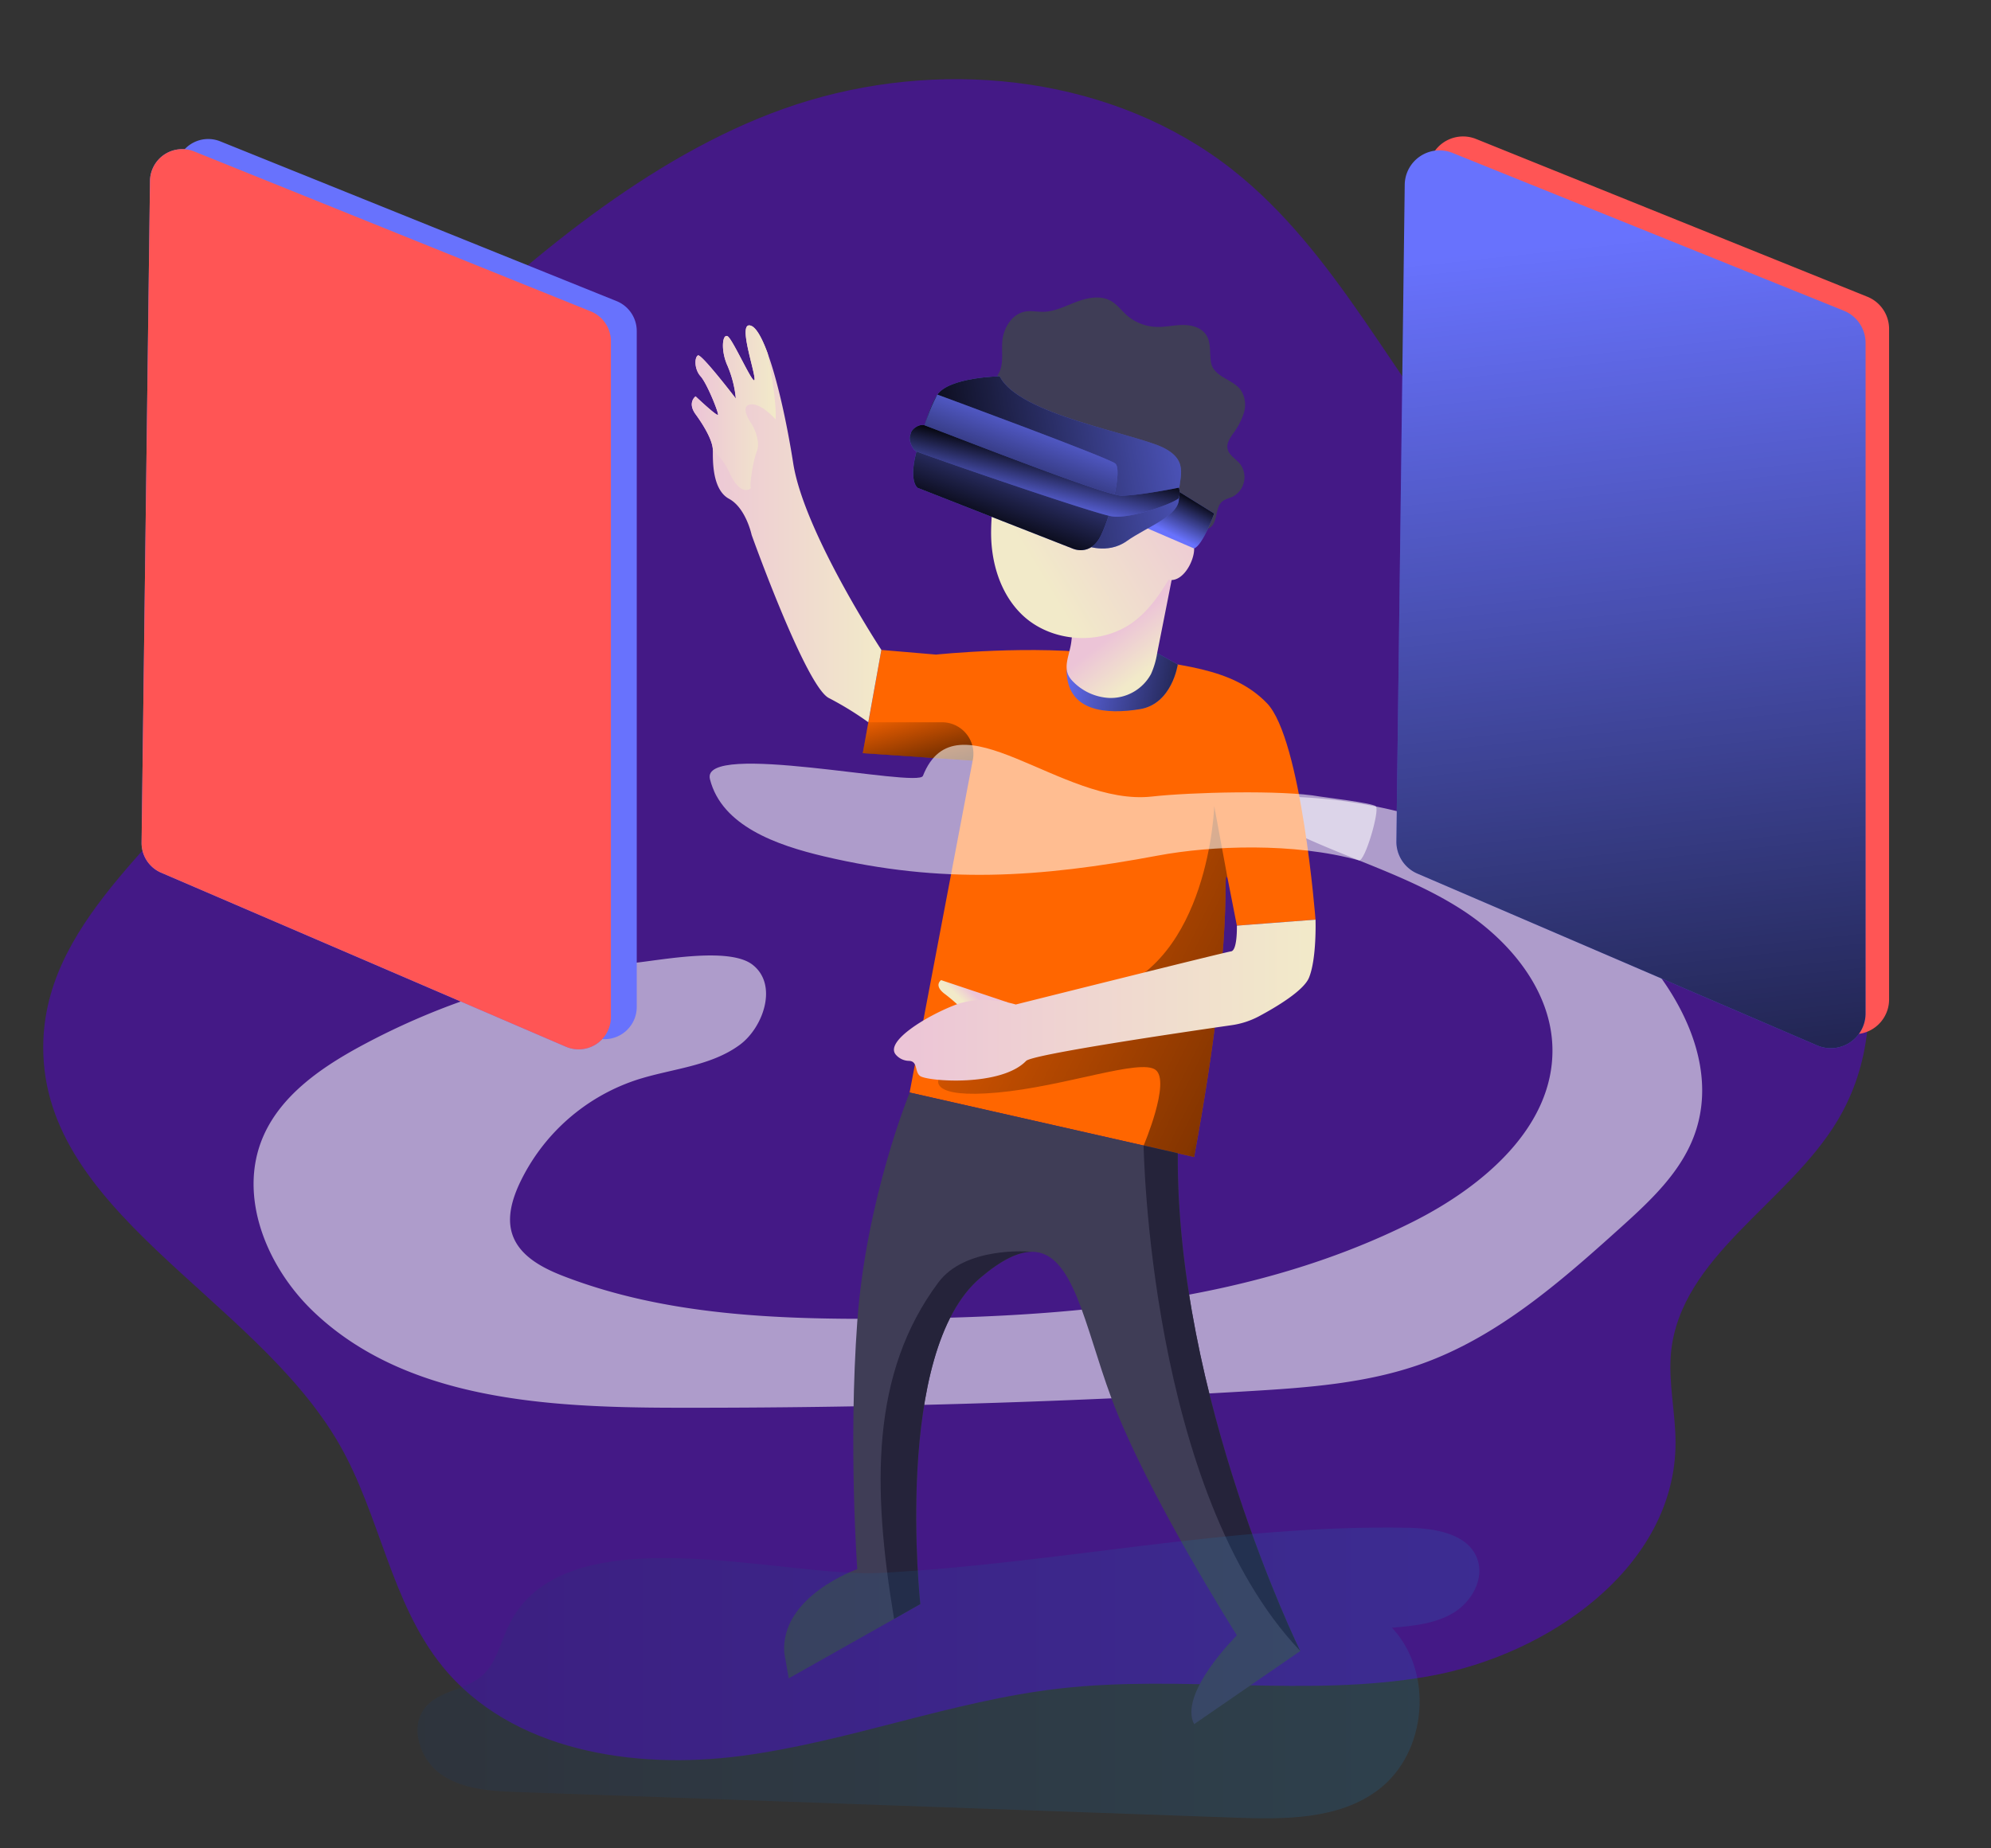 <?xml version="1.0" encoding="UTF-8" standalone="no"?>
<svg
   xmlns:dc="http://purl.org/dc/elements/1.1/"
   xmlns:cc="http://creativecommons.org/ns#"
   xmlns:rdf="http://www.w3.org/1999/02/22-rdf-syntax-ns#"
   xmlns:svg="http://www.w3.org/2000/svg"
   xmlns="http://www.w3.org/2000/svg"
   xmlns:xlink="http://www.w3.org/1999/xlink"
   xmlns:sodipodi="http://sodipodi.sourceforge.net/DTD/sodipodi-0.dtd"
   xmlns:inkscape="http://www.inkscape.org/namespaces/inkscape"
   id="Layer_1"
   data-name="Layer 1"
   viewBox="0 0 700 650"
   version="1.1"
   sodipodi:docname="arvr.svg"
   width="700"
   height="650"
   inkscape:version="0.92.3 (2405546, 2018-03-11)">
  <rect x="0" y="0" width="700" height="650" fill="#333333" stroke="none"/>
  <sodipodi:namedview
     pagecolor="#ffffff"
     bordercolor="#666666"
     borderopacity="1"
     objecttolerance="10"
     gridtolerance="10"
     guidetolerance="10"
     inkscape:pageopacity="0"
     inkscape:pageshadow="2"
     inkscape:window-width="1920"
     inkscape:window-height="1010"
     id="namedview113"
     showgrid="false"
     inkscape:zoom="1.2538462"
     inkscape:cx="339.98202"
     inkscape:cy="325"
     inkscape:window-x="0"
     inkscape:window-y="0"
     inkscape:window-maximized="1"
     inkscape:current-layer="Layer_1" />
  <defs
     id="defs42">
    <linearGradient
       id="linear-gradient"
       x1="263.08"
       y1="578.78"
       x2="216.66"
       y2="148.82"
       gradientUnits="userSpaceOnUse">
      <stop
         offset="0.01"
         id="stop2" />
      <stop
         offset="0.99"
         stop-opacity="0"
         id="stop4" />
    </linearGradient>
    <linearGradient
       id="linear-gradient-2"
       x1="683.14"
       y1="479.12"
       x2="636.71"
       y2="49.16"
       xlink:href="#linear-gradient"
       gradientTransform="matrix(1.024,0,0,1.024,-92.402,29.6)" />
    <linearGradient
       id="linear-gradient-3"
       x1="542.64"
       y1="336.97"
       x2="384.08"
       y2="258.69"
       gradientUnits="userSpaceOnUse"
       gradientTransform="matrix(1.024,0,0,1.024,-92.402,29.6)">
      <stop
         offset="0.01"
         id="stop8" />
      <stop
         offset="0.15"
         stop-opacity="0.48"
         id="stop10" />
      <stop
         offset="0.99"
         stop-opacity="0"
         id="stop12" />
    </linearGradient>
    <linearGradient
       id="linear-gradient-4"
       x1="515.81"
       y1="212.89"
       x2="452.03"
       y2="199.88"
       xlink:href="#linear-gradient"
       gradientTransform="matrix(1.024,0,0,1.024,-92.402,29.6)" />
    <linearGradient
       id="linear-gradient-5"
       x1="424.41"
       y1="312.18"
       x2="421.27"
       y2="315.43"
       gradientUnits="userSpaceOnUse">
      <stop
         offset="0"
         stop-color="#ecc4d7"
         id="stop16" />
      <stop
         offset="0.42"
         stop-color="#efd4d1"
         id="stop18" />
      <stop
         offset="1"
         stop-color="#f2eac9"
         id="stop20" />
    </linearGradient>
    <linearGradient
       id="linear-gradient-6"
       x1="476.1"
       y1="186.04"
       x2="488.59"
       y2="202.32"
       gradientUnits="userSpaceOnUse">
      <stop
         offset="0"
         stop-color="#ecc4d7"
         id="stop23" />
      <stop
         offset="0.83"
         stop-color="#f2eac9"
         id="stop25" />
    </linearGradient>
    <linearGradient
       id="linear-gradient-7"
       x1="397.19"
       y1="314.57"
       x2="541.96"
       y2="314.57"
       xlink:href="#linear-gradient-5"
       gradientTransform="matrix(1.024,0,0,1.024,-92.402,29.6)" />
    <linearGradient
       id="linear-gradient-8"
       x1="327.77"
       y1="150.99"
       x2="392.86"
       y2="150.99"
       xlink:href="#linear-gradient-5"
       gradientTransform="matrix(1.024,0,0,1.024,-92.402,29.6)" />
    <linearGradient
       id="linear-gradient-9"
       x1="327.77"
       y1="111.11"
       x2="356.6"
       y2="111.11"
       xlink:href="#linear-gradient-5"
       gradientTransform="matrix(1.024,0,0,1.024,-92.402,29.6)" />
    <linearGradient
       id="linear-gradient-10"
       x1="497.48"
       y1="125.97"
       x2="430.4"
       y2="166.31"
       xlink:href="#linear-gradient-6"
       gradientTransform="matrix(1.024,0,0,1.024,-92.402,29.6)" />
    <linearGradient
       id="linear-gradient-11"
       x1="500.32"
       y1="141.33"
       x2="493.38"
       y2="155.22"
       xlink:href="#linear-gradient"
       gradientTransform="matrix(1.024,0,0,1.024,-92.402,29.6)" />
    <linearGradient
       id="linear-gradient-12"
       x1="399.13"
       y1="138.75"
       x2="532.41"
       y2="115.5"
       xlink:href="#linear-gradient"
       gradientTransform="matrix(1.024,0,0,1.024,-92.402,29.6)" />
    <linearGradient
       id="linear-gradient-13"
       x1="430.58"
       y1="156.19"
       x2="448.87"
       y2="106.9"
       xlink:href="#linear-gradient"
       gradientTransform="matrix(1.024,0,0,1.024,-92.402,29.6)" />
    <linearGradient
       id="linear-gradient-14"
       x1="450.14"
       y1="125.9"
       x2="445.35"
       y2="146.32"
       xlink:href="#linear-gradient"
       gradientTransform="matrix(1.024,0,0,1.024,-92.402,29.6)" />
    <linearGradient
       id="linear-gradient-15"
       x1="411.19"
       y1="251.3"
       x2="401.03"
       y2="211.96"
       xlink:href="#linear-gradient"
       gradientTransform="matrix(1.024,0,0,1.024,-92.402,29.6)" />
    <linearGradient
       id="linear-gradient-16"
       x1="233.63"
       y1="545.64"
       x2="598.23"
       y2="545.64"
       gradientUnits="userSpaceOnUse"
       gradientTransform="matrix(1.024,0,0,1.024,-92.402,29.6)">
      <stop
         offset="0"
         stop-color="#183866"
         id="stop37" />
      <stop
         offset="1"
         stop-color="#1a7fc1"
         id="stop39" />
    </linearGradient>
    <linearGradient
       inkscape:collect="always"
       xlink:href="#linear-gradient-5"
       id="linearGradient128"
       gradientUnits="userSpaceOnUse"
       x1="424.41"
       y1="312.18"
       x2="421.27"
       y2="315.43"
       gradientTransform="matrix(1.024,0,0,1.024,-92.402,29.6)" />
    <linearGradient
       inkscape:collect="always"
       xlink:href="#linear-gradient-6"
       id="linearGradient130"
       gradientUnits="userSpaceOnUse"
       x1="476.1"
       y1="186.04"
       x2="488.59"
       y2="202.32"
       gradientTransform="matrix(1.024,0,0,1.024,-92.402,29.6)" />
  </defs>
  <title
     id="title44">37. VR</title>
  <path
     d="m 284.353,35.364 c 49.969,-14.888 107.516,-8.089 148.607,24.053 37.354,29.275 57.342,75.066 88.357,111.028 30.258,35.122 70.653,60.414 100.573,95.832 29.92,35.419 47.973,88.173 24.084,127.903 -17.51,29.111 -55.038,47.563 -58.468,81.354 -1.024,10.618 1.608,21.268 1.587,31.937 -0.102,43.313 -44.276,74.524 -86.934,82.04 -42.658,7.516 -86.678,-0.645 -129.684,4.29 -37.887,4.342 -74.104,18.728 -111.95,23.705 -37.846,4.976 -80.893,-1.823 -104.946,-31.456 -18.186,-22.404 -21.943,-53.246 -36.33,-78.22 C 89.094,455.434 12.758,425.862 15.257,365.499 17.1,321.705 61.151,293.658 85.06,256.96 114.601,211.537 116.107,157.216 156.573,119.155 192.258,85.518 236.483,49.618 284.353,35.364 Z"
     id="path46"
     inkscape:connector-curvature="0"
     style="opacity:0.513;fill:#5500d4;stroke-width:1.024" />
  <path
     d="m 126.131,368.264 c -13.905,7.608 -27.801,17.407 -33.862,32.04 -8.581,20.776 1.618,45.32 17.858,60.874 32.378,31.006 81.784,33.791 126.613,33.873 q 101.249,0.195 202.396,-5.826 c 20.602,-1.229 41.511,-2.713 60.946,-9.697 26.623,-9.574 48.525,-28.743 69.537,-47.686 10.434,-9.4 21.175,-19.373 26.039,-32.541 9.707,-26.254 -7.321,-55.069 -28.118,-73.797 A 178.486,178.486 0 0 0 447.03,280.132 c -1.925,6.144 4.802,11.264 10.629,13.957 18.595,8.581 38.542,14.499 55.816,25.517 17.274,11.018 32.07,28.794 32.337,49.273 0.369,27.381 -24.319,48.29 -48.761,60.629 -56.676,28.609 -122.097,33.842 -185.582,34.251 -38.306,0.276 -77.504,-1.178 -113.26,-14.95 -7.557,-2.908 -15.667,-7.168 -18.134,-14.888 -1.833,-5.703 -0.051,-11.939 2.437,-17.407 a 69.629,69.629 0 0 1 41.204,-36.719 c 12.288,-4.004 26.039,-4.72 36.422,-12.4 8.192,-6.062 13.547,-21.114 4.413,-28.159 -8.284,-6.39 -32.562,-1.485 -41.982,-0.573 a 252.365,252.365 0 0 0 -96.437,29.603 z"
     id="path48"
     inkscape:connector-curvature="0"
     style="opacity:0.57;fill:#ffffff;stroke-width:1.024" />
  <path
     d="M 77.442,49.71 216.772,105.885 a 11.345,11.345 0 0 1 7.096,10.516 v 237.702 a 11.335,11.335 0 0 1 -15.82,10.414 L 65.717,303.314 A 11.335,11.335 0 0 1 58.908,292.757 L 61.867,60.083 A 11.335,11.335 0 0 1 77.442,49.71 Z"
     id="path50"
     inkscape:connector-curvature="0"
     style="fill:#6872fd;stroke-width:1.024" />
  <path
     d="M 68.359,53.294 207.618,109.468 a 11.356,11.356 0 0 1 7.168,10.506 v 237.712 a 11.345,11.345 0 0 1 -15.82,10.414 L 56.635,306.888 a 11.356,11.356 0 0 1 -6.861,-10.557 L 52.734,63.656 A 11.335,11.335 0 0 1 68.359,53.294 Z"
     id="path52"
     inkscape:connector-curvature="0"
     style="fill:#6872fd;stroke-width:1.024" />
  <path
     d="M 518.902,48.85 656.522,104.349 a 12.206,12.206 0 0 1 7.649,11.264 v 235.818 a 12.216,12.216 0 0 1 -17.039,11.264 L 506.614,302.208 a 12.226,12.226 0 0 1 -7.393,-11.376 l 2.939,-230.8 a 12.226,12.226 0 0 1 16.742,-11.182 z"
     id="path54"
     inkscape:connector-curvature="0"
     style="fill:#ff5555;stroke-width:1.024" />
  <path
     d="m 510.71,53.785 137.538,55.478 a 12.206,12.206 0 0 1 7.649,11.325 V 356.366 A 12.216,12.216 0 0 1 638.858,367.629 L 498.33,307.215 a 12.206,12.206 0 0 1 -7.383,-11.376 l 2.929,-230.8 a 12.226,12.226 0 0 1 16.834,-11.253 z"
     id="path56"
     inkscape:connector-curvature="0"
     style="fill:#6872fd;stroke-width:1.024" />
  <path
     d="M 68.359,53.294 207.618,109.468 a 11.356,11.356 0 0 1 7.168,10.506 v 237.712 a 11.345,11.345 0 0 1 -15.82,10.414 L 56.635,306.888 a 11.356,11.356 0 0 1 -6.861,-10.557 L 52.734,63.656 A 11.335,11.335 0 0 1 68.359,53.294 Z"
     id="path58"
     inkscape:connector-curvature="0"
     style="fill:#ff5555;stroke-width:1.024;fill-opacity:1" />
  <path
     d="m 510.71,53.785 137.538,55.478 a 12.206,12.206 0 0 1 7.649,11.325 V 356.366 A 12.216,12.216 0 0 1 638.858,367.629 L 498.33,307.215 a 12.206,12.206 0 0 1 -7.383,-11.376 l 2.929,-230.8 a 12.226,12.226 0 0 1 16.834,-11.253 z"
     id="path60"
     inkscape:connector-curvature="0"
     style="fill:url(#linear-gradient-2);stroke-width:1.024" />
  <path
     d="m 462.512,323.415 -27.647,2.109 -3.256,-16.588 c -2.273,-4.987 3.256,16.588 -11.776,97.942 l -8.663,-1.966 -91.368,-20.704 22.169,-116.731 -38.634,-2.611 6.533,-36.31 19.22,1.638 c 0,0 34.538,-3.604 60.26,0 25.722,3.604 43.866,4.516 56.062,17.069 12.195,12.554 17.1,76.152 17.1,76.152 z"
     id="path62"
     inkscape:connector-curvature="0"
     style="fill:#ff6600;stroke-width:1.024" />
  <path
     d="m 431.609,308.936 c -2.273,-4.987 3.256,16.588 -11.776,97.942 l -8.663,-1.966 -9.093,-2.048 c 0,0 9.595,-22.527 4.208,-26.623 -5.386,-4.096 -31.876,5.826 -55.611,7.977 -23.735,2.15 -20.715,-4.475 -20.715,-4.475 0,0 21.708,-19.742 58.458,-30.442 36.75,-10.7 38.491,-65.82 38.491,-65.82 z"
     id="path64"
     inkscape:connector-curvature="0"
     style="fill:url(#linear-gradient-3);stroke-width:1.024" />
  <path
     d="m 375.015,235.59 c 0,0 23.182,0.963 31.825,-5.949 l 7.239,4.034 c 0,0 -1.976,13.864 -13.311,15.708 -11.335,1.843 -25.773,1.219 -25.753,-13.793 z"
     id="path66"
     inkscape:connector-curvature="0"
     style="fill:#6872fd;stroke-width:1.024" />
  <path
     d="m 375.015,235.59 c 0,0 23.182,0.963 31.825,-5.949 l 7.239,4.034 c 0,0 -1.976,13.864 -13.311,15.708 -11.335,1.843 -25.773,1.219 -25.753,-13.793 z"
     id="path68"
     inkscape:connector-curvature="0"
     style="fill:url(#linear-gradient-4);stroke-width:1.024" />
  <path
     d="m 354.689,352.628 -23.807,-7.956 c 0,0 -2.806,1.853 1.362,4.925 a 58.274,58.274 0 0 1 5.058,4.311 z"
     id="path70"
     inkscape:connector-curvature="0"
     style="fill:url(#linearGradient128);stroke-width:1.024" />
  <path
     d="m 376.653,225.708 c 0.522,-4.096 0.727,-8.632 3.359,-11.868 a 18.769,18.769 0 0 1 5.734,-4.208 l 17.336,-9.625 c 2.109,-1.167 4.403,-2.376 6.789,-2.048 a 3.072,3.072 0 0 1 1.597,0.614 c 1.157,0.952 0.973,2.754 0.686,4.239 q -2.642,13.424 -5.314,26.848 a 29.009,29.009 0 0 1 -2.161,7.362 16.097,16.097 0 0 1 -14.796,8.417 19.117,19.117 0 0 1 -12.892,-6.041 c -3.891,-4.086 -0.973,-8.622 -0.338,-13.69 z"
     id="path72"
     inkscape:connector-curvature="0"
     style="fill:url(#linearGradient130);stroke-width:1.024" />
  <path
     d="m 433.073,360.513 a 29.05,29.05 0 0 0 9.656,-3.174 c 6,-3.215 15.615,-8.949 17.489,-13.516 2.754,-6.748 2.294,-20.408 2.294,-20.408 l -27.647,2.109 c 0,0 0.236,8.734 -2.048,9.042 -2.283,0.307 -75.701,18.687 -75.701,18.687 0,0 -11.356,-3.676 -21.319,0.154 -9.963,3.83 -24.647,12.738 -20.909,17.407 a 6.215,6.215 0 0 0 4.669,2.253 c 3.236,0.102 1.966,3.881 3.912,5.314 2.601,1.915 28.446,3.891 37.293,-5.294 2.263,-2.335 55.837,-10.199 72.312,-12.574 z"
     id="path74"
     inkscape:connector-curvature="0"
     style="fill:url(#linear-gradient-7);stroke-width:1.024" />
  <path
     d="m 309.87,228.545 -4.587,25.445 a 113.496,113.496 0 0 0 -13.895,-8.53 c -8.13,-4.219 -27.125,-57.342 -27.125,-57.342 0,0 -1.997,-9.492 -7.966,-12.718 -5.97,-3.225 -5.673,-13.649 -5.673,-17.028 v 0 c 0,-3.369 -3.072,-8.571 -6.072,-12.697 -3,-4.127 0,-6.287 0,-6.287 0,0 7.751,7.352 7.895,6.441 0.143,-0.911 -3.871,-10.977 -6.144,-13.506 -2.273,-2.529 -2.14,-6.717 -0.911,-7.332 1.229,-0.614 13.311,15.165 13.311,15.165 a 38.849,38.849 0 0 0 -2.918,-11.499 c -2.447,-5.355 -1.833,-11.335 0,-10.414 1.833,0.922 9.502,18.431 9.502,15.083 0,-3.348 -6.144,-20.592 -1.229,-18.759 1.833,0.686 3.83,4.239 5.826,9.687 3.328,9.123 6.625,23.551 9.011,38.757 3.84,24.217 30.975,65.533 30.975,65.533 z"
     id="path76"
     inkscape:connector-curvature="0"
     style="fill:url(#linear-gradient-8);stroke-width:1.024" />
  <path
     d="m 272.69,147.498 c 0,0 -5.202,-6.021 -9.042,-5.232 -3.84,0.788 0.768,7.065 0.768,7.065 0,0 3.215,5.519 1.69,9.349 -1.526,3.83 -2.601,12.41 -2.15,12.718 0.451,0.307 -3.369,3.84 -7.506,-5.202 a 22.926,22.926 0 0 0 -5.816,-7.833 c 0,-3.369 -3.072,-8.571 -6.072,-12.697 -3,-4.127 0,-6.287 0,-6.287 0,0 7.751,7.352 7.895,6.441 0.143,-0.911 -3.871,-10.977 -6.144,-13.506 -2.273,-2.529 -2.14,-6.717 -0.911,-7.332 1.229,-0.614 13.311,15.165 13.311,15.165 a 38.849,38.849 0 0 0 -2.918,-11.499 c -2.447,-5.355 -1.833,-11.335 0,-10.414 1.833,0.922 9.502,18.431 9.502,15.083 0,-3.348 -6.144,-20.592 -1.229,-18.759 1.833,0.686 3.83,4.239 5.826,9.687 0.041,0 3.256,16.506 2.795,23.254 z"
     id="path78"
     inkscape:connector-curvature="0"
     style="fill:url(#linear-gradient-9);stroke-width:1.024" />
  <path
     d="m 457.157,580.613 -37.323,25.712 c -5.601,-10.833 15.032,-31.231 15.032,-31.231 0,0 -31.743,-50.02 -44.122,-83.442 -9.431,-25.353 -13.311,-51.659 -28.108,-51.444 -4.7,0.072 -10.496,2.816 -17.93,9.113 -30.862,26.111 -21.145,114.786 -21.145,114.786 l -9.216,5.222 v 0 l -37.037,20.889 -1.567,-8.919 c -1.474,-19.988 25.66,-29.48 25.66,-29.48 0,0 -3.164,-43.488 0,-87.037 3.164,-43.549 18.431,-80.575 18.431,-80.575 l 82.275,18.646 12.001,2.713 c -0.676,85.357 42.33,173.664 43.037,175.025 z"
     id="path80"
     inkscape:connector-curvature="0"
     style="fill:#3f3d56;stroke-width:1.024" />
  <path
     d="m 420.386,179.978 a 49.232,49.232 0 0 1 -2.693,10.106 1.812,1.812 0 0 1 1.69,0.922 c 1.946,3.246 -2.601,14.11 -8.54,12.881 -3.307,5.499 -7.086,10.864 -12.216,14.714 -11.489,8.622 -29.224,7.444 -39.463,-2.591 -7.547,-7.383 -10.772,-18.349 -10.711,-28.906 0.072,-12.288 3.379,-31.814 11.12,-41.9 7.741,-10.086 24.258,-6.205 34.415,-2.734 7.854,2.683 15.779,6.359 20.868,12.912 5.294,6.82 6.768,16.056 5.529,24.596 z"
     id="path82"
     inkscape:connector-curvature="0"
     style="fill:url(#linear-gradient-10);stroke-width:1.024" />
  <path
     d="m 350.675,131.996 c 2.396,-3.277 1.393,-7.792 1.7,-11.837 0.369,-4.802 3.42,-9.84 8.192,-10.608 1.997,-0.328 4.034,0.123 6.062,0.102 4.096,0 7.946,-2.048 11.806,-3.492 3.86,-1.444 8.376,-2.386 12.001,-0.41 2.242,1.219 3.809,3.379 5.724,5.12 a 16.813,16.813 0 0 0 10.424,4.096 c 3.072,0.102 6.205,-0.666 9.318,-0.686 3.113,-0.021 6.543,0.922 8.192,3.543 1.812,2.795 1.085,6.461 1.7,9.738 0.461,2.427 2.345,3.932 4.464,5.222 2.12,1.29 4.475,2.365 5.949,4.352 a 9.492,9.492 0 0 1 1.116,8.048 24.503,24.503 0 0 1 -3.871,7.403 c -1.024,1.505 -2.181,3.195 -1.905,5.007 0.358,2.417 2.939,3.727 4.485,5.611 a 7.762,7.762 0 0 1 -2.56,11.417 c -1.27,0.594 -2.724,0.85 -3.789,1.761 -2.509,2.171 -1.454,6.738 -3.952,8.919 -2.048,1.823 -5.601,0.727 -7.301,-1.474 -1.7,-2.202 -5.622,-7.803 -6.021,-10.557 -0.717,-4.444 1.73,-6.43 -1.331,-9.728 -3.584,-3.84 -9.042,-5.12 -13.905,-7.065 -6.011,-2.447 -13.393,-1.946 -19.343,-4.536 -5.253,-2.294 -12.881,-4.608 -18.206,-6.738 -5.325,-2.13 -5.806,-8.427 -8.949,-13.209 z"
     id="path84"
     inkscape:connector-curvature="0"
     style="fill:#3f3d56;stroke-width:1.024" />
  <path
     d="m 413.577,172.329 13.311,8.263 c 0,0 -3.932,11.089 -7.065,12.288 l -16.322,-7.035 z"
     id="path86"
     inkscape:connector-curvature="0"
     style="fill:#6872fd;stroke-width:1.024" />
  <path
     d="m 413.577,172.329 13.311,8.263 c 0,0 -3.932,11.089 -7.065,12.288 l -16.322,-7.035 z"
     id="path88"
     inkscape:connector-curvature="0"
     style="fill:url(#linear-gradient-11);stroke-width:1.024" />
  <path
     d="m 351.494,132.323 c 0,0 -17.633,0.307 -21.943,6.441 -4.311,6.134 -8.468,26.469 -8.468,26.469 l 60.229,26.469 c 0,0 7.966,3.481 14.858,-1.444 6.891,-4.925 18.79,-8.929 18.298,-15.206 -0.491,-6.277 4.383,-12.697 -5.427,-17.592 -9.81,-4.895 -51.044,-11.673 -57.547,-25.138 z"
     id="path90"
     inkscape:connector-curvature="0"
     style="fill:#6872fd;stroke-width:1.024" />
  <path
     d="m 351.494,132.323 c 0,0 -17.633,0.307 -21.943,6.441 -4.311,6.134 -8.468,26.469 -8.468,26.469 l 60.229,26.469 c 0,0 7.966,3.481 14.858,-1.444 6.891,-4.925 18.79,-8.929 18.298,-15.206 -0.491,-6.277 4.383,-12.697 -5.427,-17.592 -9.81,-4.895 -51.044,-11.673 -57.547,-25.138 z"
     id="path92"
     inkscape:connector-curvature="0"
     style="fill:url(#linear-gradient-12);stroke-width:1.024" />
  <path
     d="m 329.551,138.764 c 0,0 60.035,22.118 62.564,24.237 2.529,2.12 -1.382,17.745 -5.058,25.323 -3.676,7.577 -9.994,4.567 -9.994,4.567 L 322.619,171.551 c 0,0 -3.533,-2.294 0,-14.243 3.533,-11.95 5.468,-15.718 6.932,-18.544 z"
     id="path94"
     inkscape:connector-curvature="0"
     style="fill:#6872fd;stroke-width:1.024" />
  <path
     d="m 329.551,138.764 c 0,0 60.035,22.118 62.564,24.237 2.529,2.12 -1.382,17.745 -5.058,25.323 -3.676,7.577 -9.994,4.567 -9.994,4.567 L 322.619,171.551 c 0,0 -3.533,-2.294 0,-14.243 3.533,-11.95 5.468,-15.718 6.932,-18.544 z"
     id="path96"
     inkscape:connector-curvature="0"
     style="fill:url(#linear-gradient-13);stroke-width:1.024" />
  <path
     d="m 320.253,152.229 c 0.471,-1.659 3.225,-3.256 4.843,-2.652 13.055,4.884 63.578,24.729 69.158,24.729 6.4,0 20.254,-2.816 20.254,-2.816 a 7.536,7.536 0 0 1 0,3.563 c -0.522,1.382 -16.721,7.68 -23.735,6.512 -6.144,-1.024 -56.533,-18.298 -68.523,-22.804 -1.423,-0.532 -2.744,-3.85 -2.335,-5.325 z"
     id="path98"
     inkscape:connector-curvature="0"
     style="fill:#6872fd;stroke-width:1.024" />
  <path
     d="m 320.253,152.229 c 0.471,-1.659 3.225,-3.256 4.843,-2.652 13.055,4.884 63.578,24.729 69.158,24.729 6.4,0 20.254,-2.816 20.254,-2.816 a 7.536,7.536 0 0 1 0,3.563 c -0.522,1.382 -16.721,7.68 -23.735,6.512 -6.144,-1.024 -56.533,-18.298 -68.523,-22.804 -1.423,-0.532 -2.744,-3.85 -2.335,-5.325 z"
     id="path100"
     inkscape:connector-curvature="0"
     style="fill:url(#linear-gradient-14);stroke-width:1.024" />
  <path
     d="m 305.283,253.99 h 25.886 a 11.059,11.059 0 0 1 10.864,13.168 l -0.061,0.338 -38.634,-2.611 z"
     id="path102"
     inkscape:connector-curvature="0"
     style="fill:url(#linear-gradient-15);stroke-width:1.024" />
  <path
     d="M 457.147,580.592 C 403.829,524.51 402.078,402.853 402.078,402.853 l 12.001,2.713 c -0.645,85.357 42.361,173.664 43.068,175.025 z"
     id="path104"
     inkscape:connector-curvature="0"
     style="fill:#25233a;stroke-width:1.024" />
  <path
     d="m 362.635,440.207 c -4.7,0.072 -10.496,2.816 -17.93,9.113 -30.862,26.111 -21.145,114.786 -21.145,114.786 l -9.216,5.222 v 0 c -7.721,-46.467 -8.192,-86.422 15.533,-118.288 9.349,-12.646 31.333,-10.987 32.756,-10.833 z"
     id="path106"
     inkscape:connector-curvature="0"
     style="fill:#25233a;stroke-width:1.024" />
  <path
     d="m 179.49,570.342 c -3.41,6.461 -4.669,14.417 -10.24,19.148 -5.57,4.731 -14.52,5.017 -19.455,10.608 -6.144,6.983 -2.202,18.779 5.468,24.022 7.669,5.243 17.51,5.755 26.787,6.082 l 251.956,9.001 c 17.561,0.625 36.688,0.778 50.666,-9.861 17.09,-12.994 19.455,-41.296 4.71,-56.922 7.485,-0.635 15.277,-1.382 21.698,-5.294 6.42,-3.912 10.936,-12.032 8.263,-19.056 -3.389,-8.878 -15.001,-10.639 -24.503,-10.813 -63.014,-1.157 -123.193,12.697 -185.531,15.892 -34.313,1.741 -109.564,-21.196 -129.818,17.192 z"
     id="path108"
     inkscape:connector-curvature="0"
     style="opacity:0.19;fill:url(#linear-gradient-16);stroke-width:1.024" />
  <path
     d="m 249.6,274.008 c 4.178,16.496 23.551,23.234 40.068,27.135 41.511,9.799 75.599,7.557 117.53,-0.287 18.841,-3.522 47.798,-4.598 70.582,1.71 2.048,0.584 7.291,-17.233 5.98,-18.974 -0.911,-1.208 -18.237,-3.205 -19.721,-3.481 -13.096,-2.376 -45.761,-1.495 -58.99,0 -31.835,3.625 -68.831,-36.934 -80.565,-7.26 -1.72,4.362 -78.333,-12.513 -74.882,1.157 z"
     id="path110"
     inkscape:connector-curvature="0"
     style="opacity:0.57;fill:#ffffff;stroke-width:1.024" />
</svg>
